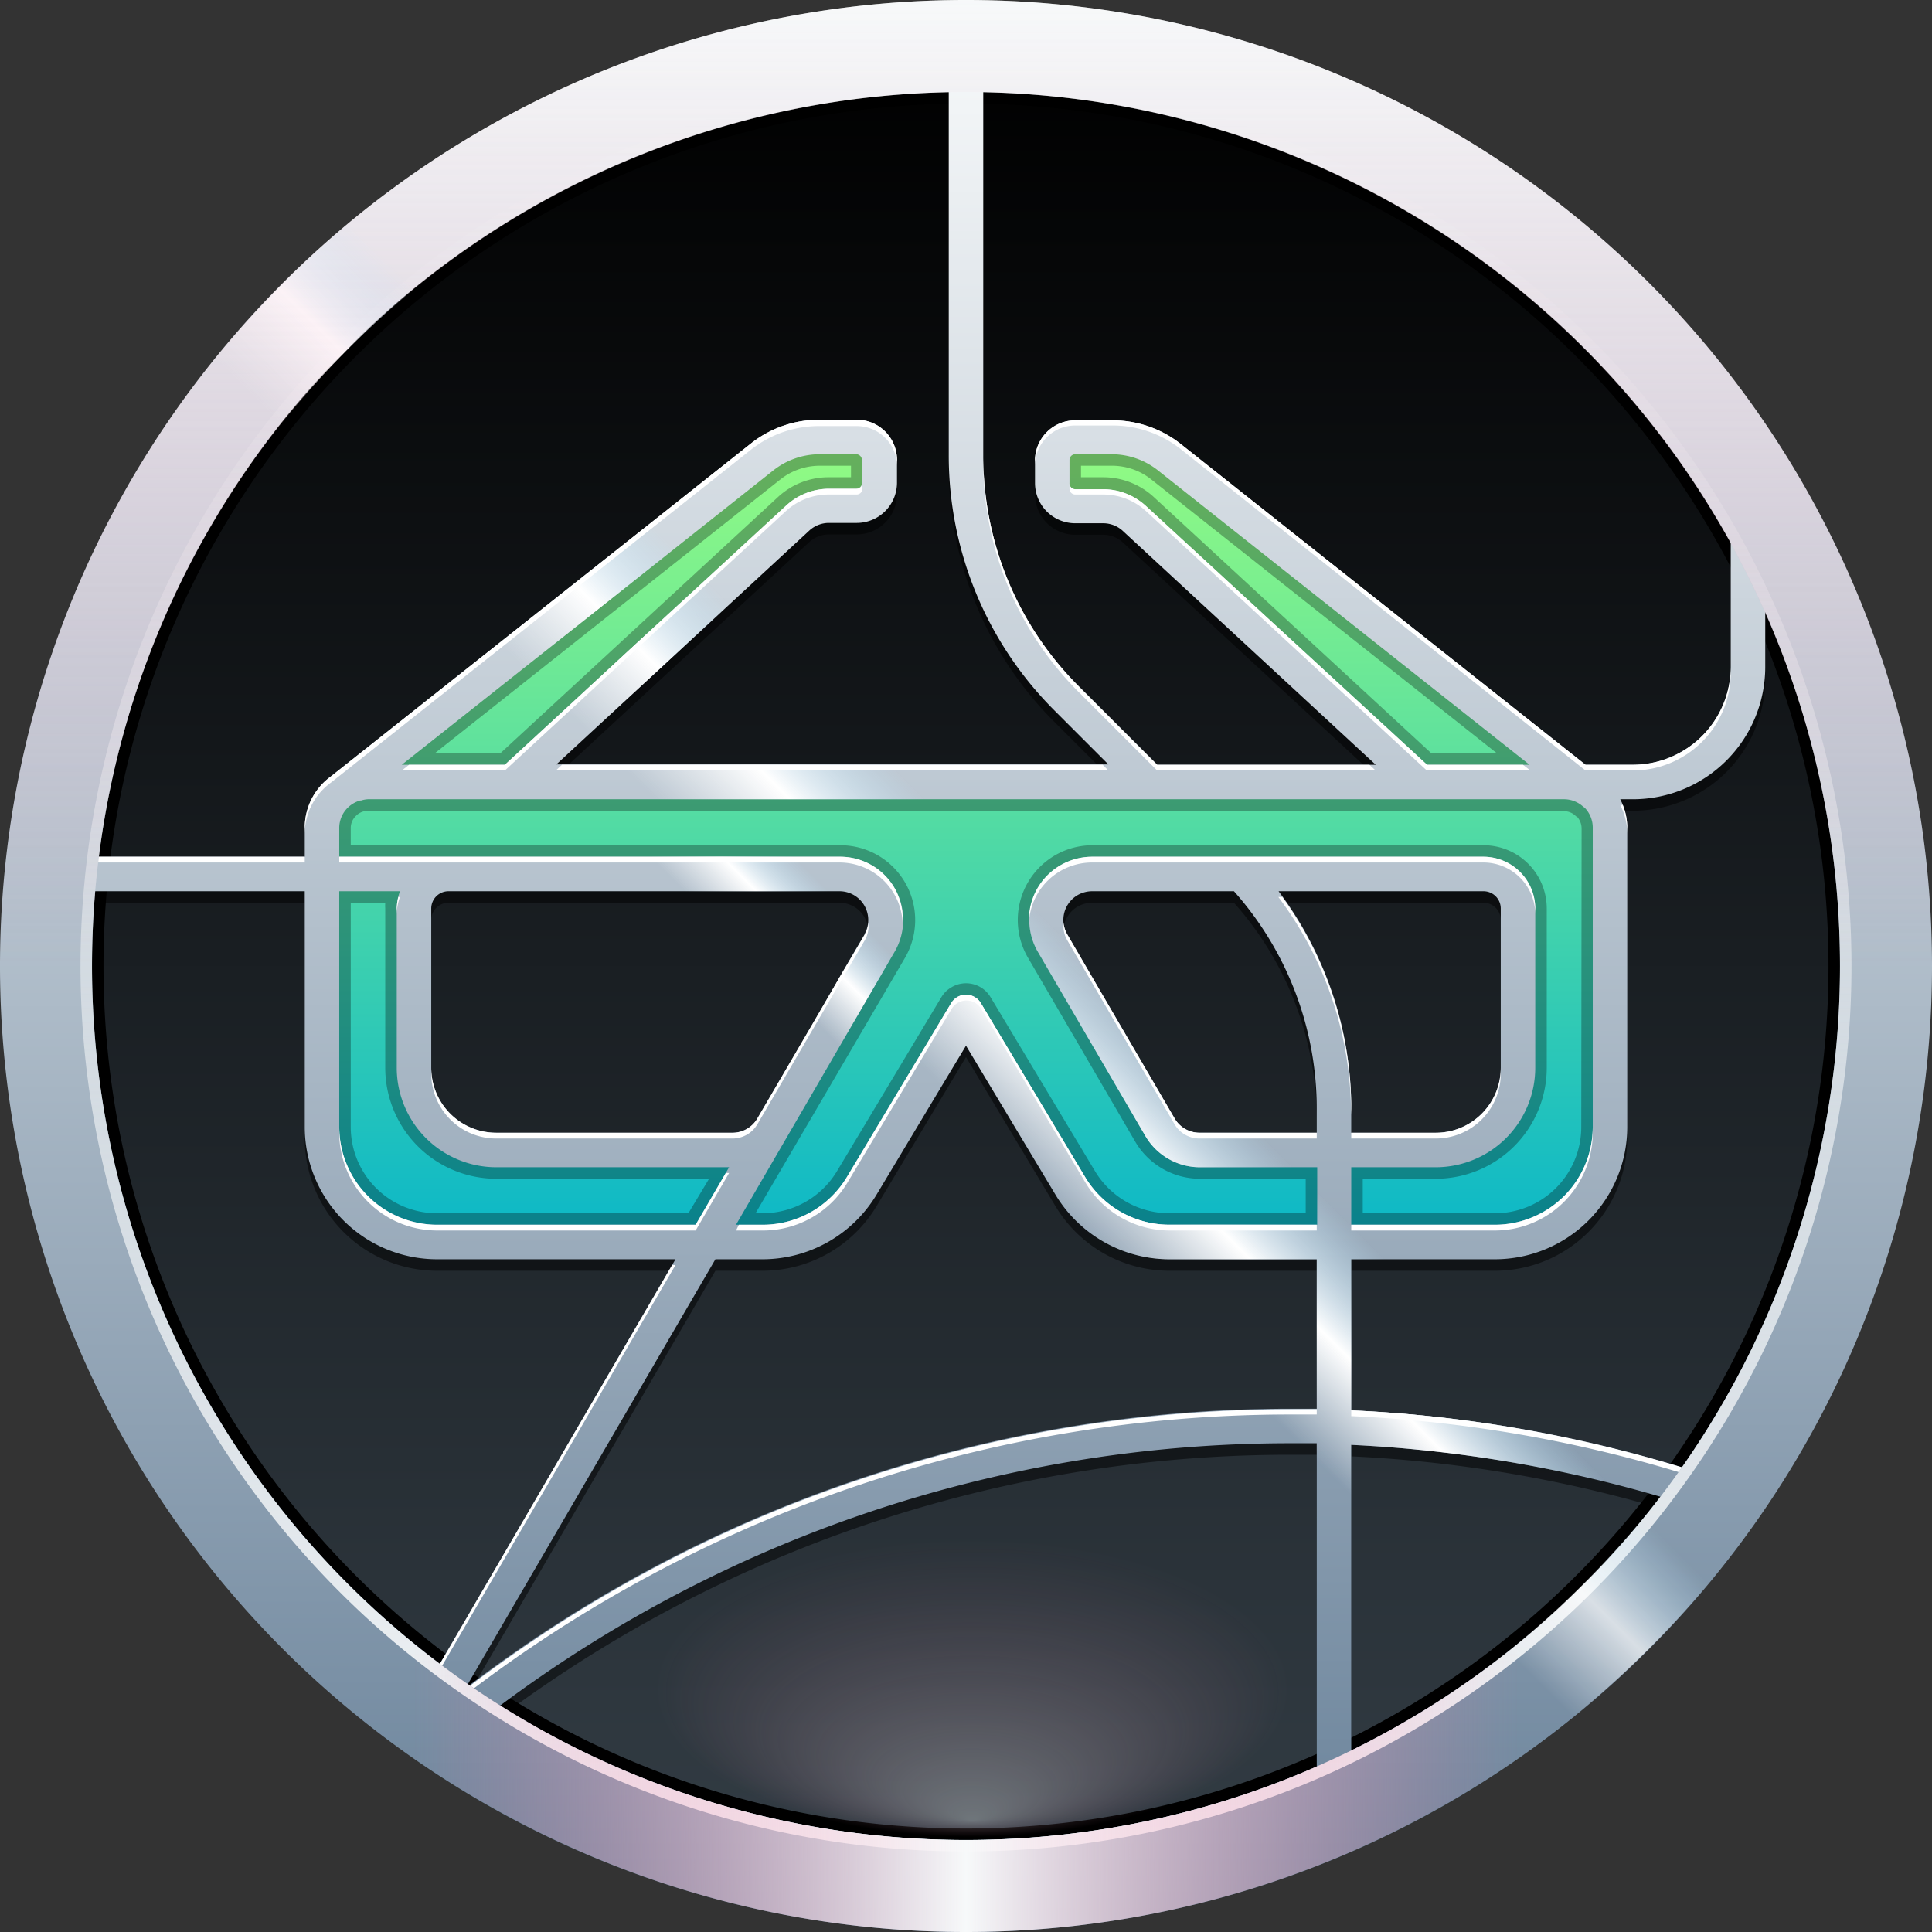 <svg xmlns="http://www.w3.org/2000/svg" xmlns:xlink="http://www.w3.org/1999/xlink" viewBox="0 0 168 168"><rect x="0" y="0" width="168" height="168" fill="#333333" stroke="none"/><defs><style>.cls-1{fill:url(#linear-gradient);}.cls-2{opacity:0.5;}.cls-17,.cls-19,.cls-2,.cls-4{isolation:isolate;}.cls-3{fill:url(#linear-gradient-2);}.cls-15,.cls-4{opacity:0.3;}.cls-5{fill:url(#linear-gradient-3);}.cls-6{fill:url(#linear-gradient-4);}.cls-7{fill:url(#linear-gradient-5);}.cls-8{fill:url(#linear-gradient-6);}.cls-9{fill:url(#linear-gradient-7);}.cls-10{fill:url(#linear-gradient-8);}.cls-11{fill:#fff;}.cls-12{fill:url(#linear-gradient-9);}.cls-13{fill:url(#linear-gradient-10);}.cls-14{fill:url(#linear-gradient-11);}.cls-16{fill:url(#radial-gradient);}.cls-17{opacity:0.7;fill:url(#linear-gradient-12);}.cls-18{fill:url(#linear-gradient-13);}.cls-19{opacity:0.4;fill:url(#linear-gradient-14);}</style><linearGradient id="linear-gradient" x1="-480" y1="1555.37" x2="-480" y2="1715.37" gradientTransform="matrix(1, 0, 0, -1, 564, 1719.37)" gradientUnits="userSpaceOnUse"><stop offset="0" stop-color="#333d45"/><stop offset="1"/></linearGradient><linearGradient id="linear-gradient-2" x1="-480" y1="1611.41" x2="-480" y2="1681.41" gradientTransform="matrix(1, 0, 0, -1, 564, 1719.37)" gradientUnits="userSpaceOnUse"><stop offset="0" stop-color="#0bb7c8"/><stop offset="1" stop-color="#94fc82"/></linearGradient><linearGradient id="linear-gradient-3" x1="-480" y1="1553.87" x2="-480" y2="1716.93" gradientTransform="matrix(1, 0, 0, -1, 564, 1719.37)" gradientUnits="userSpaceOnUse"><stop offset="0" stop-color="#688199"/><stop offset="1" stop-color="#f7f9fa"/></linearGradient><linearGradient id="linear-gradient-4" x1="-524.68" y1="1655.82" x2="-501.25" y2="1679.25" gradientTransform="matrix(1, 0, 0, -1, 564, 1719.37)" gradientUnits="userSpaceOnUse"><stop offset="0.25" stop-color="#f7f9fa" stop-opacity="0"/><stop offset="0.5" stop-color="#fff"/><stop offset="0.75" stop-color="#bee6fa" stop-opacity="0"/></linearGradient><linearGradient id="linear-gradient-5" x1="-463.51" y1="1594.66" x2="-440.09" y2="1618.08" xlink:href="#linear-gradient-4"/><linearGradient id="linear-gradient-6" x1="-547.97" y1="1679.12" x2="-524.55" y2="1702.54" xlink:href="#linear-gradient-4"/><linearGradient id="linear-gradient-7" x1="-503.51" y1="1634.65" x2="-490.99" y2="1647.17" xlink:href="#linear-gradient-4"/><linearGradient id="linear-gradient-8" x1="-508.51" y1="1639.66" x2="-485.09" y2="1663.08" xlink:href="#linear-gradient-4"/><linearGradient id="linear-gradient-9" x1="-480" y1="1551.37" x2="-480" y2="1719.37" xlink:href="#linear-gradient-3"/><linearGradient id="linear-gradient-10" x1="-480" y1="1558.37" x2="-480" y2="1712.37" gradientTransform="matrix(1, 0, 0, -1, 564, 1719.37)" gradientUnits="userSpaceOnUse"><stop offset="0" stop-color="#f7f9fa"/><stop offset="1" stop-color="#f7f9fa" stop-opacity="0"/></linearGradient><linearGradient id="linear-gradient-11" x1="-528" y1="1563.93" x2="-432" y2="1563.93" gradientTransform="matrix(1, 0, 0, -1, 564, 1719.37)" gradientUnits="userSpaceOnUse"><stop offset="0" stop-color="#e8749f" stop-opacity="0"/><stop offset="0.5" stop-color="#f7f9fa"/><stop offset="1" stop-color="#e8749f" stop-opacity="0"/></linearGradient><radialGradient id="radial-gradient" cx="-7737.93" cy="-182.52" fy="-164.469" r="20.27" gradientTransform="matrix(-2, 0, 0, 0.94, -15391.32, 312.92)" gradientUnits="userSpaceOnUse"><stop offset="0" stop-color="#fff"/><stop offset="0.68" stop-color="#e78bad" stop-opacity="0"/></radialGradient><linearGradient id="linear-gradient-12" x1="-436.26" y1="1567.41" x2="-412.84" y2="1590.83" xlink:href="#linear-gradient-4"/><linearGradient id="linear-gradient-13" x1="-547.96" y1="1679.1" x2="-524.53" y2="1702.53" xlink:href="#linear-gradient-4"/><linearGradient id="linear-gradient-14" x1="-480" y1="1635.37" x2="-480" y2="1719.37" gradientTransform="matrix(1, 0, 0, -1, 564, 1719.37)" gradientUnits="userSpaceOnUse"><stop offset="0" stop-color="#e8749f" stop-opacity="0"/><stop offset="1" stop-color="#f7f9fa"/></linearGradient></defs><g id="Layer_2" data-name="Layer 2"><g id="Layer_1-2" data-name="Layer 1"><g id="Layer_2-2" data-name="Layer 2"><g id="Layer_1-2-2" data-name="Layer 1-2"><circle class="cls-1" cx="84" cy="84" r="80"/><path class="cls-2" d="M165.5,85A81.5,81.5,0,1,0,36.36,151.07l0,0L38,152.25a81.19,81.19,0,0,0,25.61,11.66l.26.06c1.13.29,2.27.55,3.42.79l.6.13q3.72.75,7.52,1.15l.91.08c1,.1,1.93.17,2.9.23l1,.05c1.25.06,2.51.1,3.77.1s2.47,0,3.7-.09l.81,0c1.1-.06,2.2-.15,3.29-.25l1.28-.14c.76-.08,1.52-.18,2.28-.29s1.62-.24,2.42-.38l1.32-.24a80.76,80.76,0,0,0,22.24-7.66l.17-.09c1.94-1,3.83-2.1,5.68-3.25l1.43-.92c.46-.3.92-.6,1.38-.92.78-.53,1.55-1.08,2.31-1.64l.77-.58c.92-.69,1.82-1.4,2.71-2.12a.27.27,0,0,1,.08-.07A81.91,81.91,0,0,0,150.56,132l1.16-1.64,0,0A81,81,0,0,0,165.5,85Zm-16.79,44.37a116.72,116.72,0,0,0-31.21-5.73V110.5H130A11.51,11.51,0,0,0,141.5,99V73a5.43,5.43,0,0,0-.61-2.5H142A11.51,11.51,0,0,0,153.5,59V48.57A78.26,78.26,0,0,1,148.71,129.37ZM136.8,143l-.09.08c-.89.81-1.79,1.59-2.72,2.36l-.28.23c-.8.65-1.6,1.28-2.42,1.9l-.5.38c-.77.57-1.56,1.13-2.35,1.67l-1.17.79c-.53.35-1.07.69-1.61,1-.71.45-1.43.89-2.16,1.31l-.7.41c-1.73,1-3.5,1.9-5.3,2.76V126.64a114.4,114.4,0,0,1,29.4,5.28A79.49,79.49,0,0,1,136.8,143ZM102,161.41q-1.77.41-3.57.75l-1.28.23-1.82.29c-.87.12-1.74.24-2.62.33l-1.19.13c-1,.1-2.11.18-3.17.24l-.71,0c-1.19.05-2.39.09-3.59.09s-2.41,0-3.61-.09l-1,0c-1-.06-2-.14-3-.23l-.59-.06c-1.21-.12-2.41-.28-3.61-.46l-.51-.08c-1.08-.17-2.14-.36-3.21-.57l-.5-.11q-3.7-.76-7.29-1.88l-.07,0a78.2,78.2,0,0,1-19.26-9.08A114.79,114.79,0,0,1,112,126.5c.84,0,1.67,0,2.5,0V157.3a77.58,77.58,0,0,1-12.24,4l-.31.08ZM29.5,78.5h5.28A4.53,4.53,0,0,0,34.5,80V93.86a8.66,8.66,0,0,0,8.64,8.64H63.4l-2.91,5H38A8.52,8.52,0,0,1,29.5,99Zm45.7,3.76-9.34,16A2.5,2.5,0,0,1,63.7,99.5H43.14a5.65,5.65,0,0,1-5.64-5.64V80A1.5,1.5,0,0,1,39,78.5H73a2.5,2.5,0,0,1,2.5,2.5,2.53,2.53,0,0,1-.34,1.26Zm2.1,2.35.49-.84A5.5,5.5,0,0,0,73,75.5H29.5V73a2.47,2.47,0,0,1,.81-1.83l0,0a2.57,2.57,0,0,1,1-.56l.09,0A2.33,2.33,0,0,1,32,70.5H136a2.47,2.47,0,0,1,1.67.65l.13.09A2.48,2.48,0,0,1,138.5,73V99a8.52,8.52,0,0,1-8.5,8.5H117.5v-5h7.36a8.66,8.66,0,0,0,8.64-8.64V80a4.51,4.51,0,0,0-4.5-4.5H95a5.5,5.5,0,0,0-4.75,8.27l9.34,16a5.5,5.5,0,0,0,4.75,2.73h10.2v5H101.66a8.55,8.55,0,0,1-7.29-4.13L85.29,88.23a1.51,1.51,0,0,0-2.06-.52,1.61,1.61,0,0,0-.52.52l-9.08,15.14a8.55,8.55,0,0,1-7.29,4.13H64ZM34.94,67.5l32.3-25.59a6.51,6.51,0,0,1,4-1.41h3.21a.5.5,0,0,1,.5.5v2a.5.5,0,0,1-.5.5H72.05A5.5,5.5,0,0,0,68.32,45L43.9,67.5Zm89.13,0L99.65,45a5.5,5.5,0,0,0-3.73-1.46H93.48A.5.5,0,0,1,93,43V41a.5.5,0,0,1,.5-.5H96.7a6.5,6.5,0,0,1,4,1.41L133,67.5Zm-16.77,11a28.41,28.41,0,0,1,7.2,18.93V99.5H104.3a2.5,2.5,0,0,1-2.16-1.24l-9.33-16a2.5,2.5,0,0,1,.89-3.42A2.56,2.56,0,0,1,95,78.5Zm3.88,0H129a1.5,1.5,0,0,1,1.5,1.5V93.86a5.65,5.65,0,0,1-5.64,5.64H117.5V97.43A31.37,31.37,0,0,0,111.18,78.5Zm-44.84,32a11.57,11.57,0,0,0,9.86-5.58l7.8-13,7.8,13a11.57,11.57,0,0,0,9.86,5.58H114.5v13c-.83,0-1.66,0-2.5,0a117.77,117.77,0,0,0-71.53,24.31L62.21,110.5ZM150.5,43.36V59a8.52,8.52,0,0,1-8.5,8.5h-4.13L102.6,39.55a9.57,9.57,0,0,0-5.9-2H93.48A3.5,3.5,0,0,0,90,41v2a3.5,3.5,0,0,0,3.5,3.5h2.44a2.51,2.51,0,0,1,1.69.66l22,20.34h-19l-6.77-6.77A28.3,28.3,0,0,1,85.5,40.57v-34A78.48,78.48,0,0,1,150.5,43.36ZM82.5,6.54v34a31.32,31.32,0,0,0,9.23,22.28l4.65,4.65h-48l22-20.34a2.53,2.53,0,0,1,1.69-.66h2.44A3.5,3.5,0,0,0,78,43V41a3.5,3.5,0,0,0-3.5-3.5H71.28a9.54,9.54,0,0,0-5.9,2l-36.59,29c-.14.1-.27.21-.4.32h0A5.5,5.5,0,0,0,26.5,73v2.5H6.1A78.57,78.57,0,0,1,82.5,6.54ZM5.5,85c0-2.19.11-4.35.29-6.5H26.5V99A11.51,11.51,0,0,0,38,110.5H58.74L37,147.83A78.42,78.42,0,0,1,5.5,85Z"/><path d="M84,9A75,75,0,1,1,9,84,75,75,0,0,1,84,9m0-1a76,76,0,1,0,76,76A76,76,0,0,0,84,8Z"/><path class="cls-3" d="M138.14,68.59l-36.48-28.9a8,8,0,0,0-5-1.73H93.48a2,2,0,0,0-2,2v2a2,2,0,0,0,2,2h2.44A4,4,0,0,1,98.63,45L123.48,68h-79L69.34,45A4,4,0,0,1,72.06,44h2.43a2,2,0,0,0,2-2V40a2,2,0,0,0-2-2H71.28a8,8,0,0,0-5,1.73l-36.54,29-.07.06-.38.3h0A4,4,0,0,0,28,72V98a10,10,0,0,0,10,10H66.34a10,10,0,0,0,8.57-4.86L84,88l9.09,15.14a10,10,0,0,0,8.57,4.86H130a10,10,0,0,0,10-10V72A4,4,0,0,0,138.14,68.59ZM76.49,82,67.16,98a4,4,0,0,1-3.46,2H43.14A7.15,7.15,0,0,1,36,92.81V79a3,3,0,0,1,3-3H73a4,4,0,0,1,4,4A3.94,3.94,0,0,1,76.49,82ZM132,92.81a7.15,7.15,0,0,1-7.14,7.15H104.3a4,4,0,0,1-3.46-2L91.51,82A4,4,0,0,1,93,76.5,4.06,4.06,0,0,1,95,76h34a3,3,0,0,1,3,3Z"/><path class="cls-4" d="M138.14,68.59l-36.48-28.9a8,8,0,0,0-5-1.73H93.48a2,2,0,0,0-2,2v2a2,2,0,0,0,2,2h2.44A4,4,0,0,1,98.63,45L123.48,68h-79L69.34,45A4,4,0,0,1,72.06,44h2.43a2,2,0,0,0,2-2V40a2,2,0,0,0-2-2H71.28a7.94,7.94,0,0,0-2,.25c-.21,0-.42.12-.63.19a8,8,0,0,0-2.34,1.29l-36.54,29-.07.06-.38.3h0a5.32,5.32,0,0,0-.55.61,4.57,4.57,0,0,0-.42.71A3.89,3.89,0,0,0,28,72V98a10,10,0,0,0,10,10H66.34a10,10,0,0,0,8.57-4.86L84,88l9.09,15.14a10,10,0,0,0,8.57,4.86H130a10,10,0,0,0,10-10V72A4,4,0,0,0,138.14,68.59ZM100.33,43.22a6.5,6.5,0,0,0-4.41-1.72H94v-1H96.7a5.48,5.48,0,0,1,3.41,1.19L130.16,65.5h-5.7ZM67.86,41.69a5.51,5.51,0,0,1,3.42-1.19H74v1H72.05a6.47,6.47,0,0,0-4.4,1.72L43.51,65.5h-5.7Zm-8,63.81H38A7.5,7.5,0,0,1,30.5,98V78.5h3a4.19,4.19,0,0,0,0,.5V92.86a9.66,9.66,0,0,0,9.64,9.64H61.66ZM43.14,100A7.15,7.15,0,0,1,36,92.81V79a3,3,0,0,1,3-3H73a4,4,0,0,1,4,4,3.94,3.94,0,0,1-.55,2L67.16,98a4,4,0,0,1-3.46,2Zm94.36-2a7.5,7.5,0,0,1-7.5,7.5H118.5v-3h6.36a9.66,9.66,0,0,0,9.64-9.64V79a5.5,5.5,0,0,0-5.5-5.5H95a6.5,6.5,0,0,0-5.61,9.78l9.33,16a6.53,6.53,0,0,0,5.62,3.22h9.2v3H101.66a7.55,7.55,0,0,1-6.43-3.64L86.14,86.72a2.48,2.48,0,0,0-3.42-.86,2.42,2.42,0,0,0-.86.85l-9.09,15.15a7.55,7.55,0,0,1-6.43,3.64H65.7l13-22.22A6.51,6.51,0,0,0,73,73.5H30.5V72a1.45,1.45,0,0,1,.4-1l0,0L31,70.9a1.5,1.5,0,0,1,.68-.36,1.06,1.06,0,0,1,.31,0H136a1.44,1.44,0,0,1,1,.4.66.66,0,0,0,.17.12,1.54,1.54,0,0,1,.36,1Zm-33.2,2a4,4,0,0,1-3.46-2L91.51,82A4,4,0,0,1,93,76.5,4.06,4.06,0,0,1,95,76h34a3,3,0,0,1,3,3V92.81a7.15,7.15,0,0,1-7.14,7.15Z"/><path class="cls-5" d="M165.5,84A81.5,81.5,0,1,0,36.36,150.07l0,0L38,151.25a81.19,81.19,0,0,0,25.61,11.66l.26.06c1.13.29,2.27.55,3.42.79l.6.13q3.72.75,7.52,1.15l.91.08c1,.1,1.93.17,2.9.23l1,.05c1.25.06,2.51.1,3.77.1s2.47,0,3.7-.09l.81,0c1.1-.06,2.2-.15,3.29-.25l1.28-.14c.76-.08,1.52-.18,2.28-.29s1.62-.24,2.42-.38l1.32-.24a80.76,80.76,0,0,0,22.24-7.66l.17-.09c1.94-1,3.83-2.1,5.68-3.25l1.43-.92c.46-.3.92-.6,1.38-.92.78-.53,1.55-1.08,2.31-1.64l.77-.58c.92-.69,1.82-1.4,2.71-2.12a.27.27,0,0,1,.08-.07A81.91,81.91,0,0,0,150.56,131l1.16-1.64,0,0A81,81,0,0,0,165.5,84Zm-16.79,44.37a116.72,116.72,0,0,0-31.21-5.73V109.5H130A11.51,11.51,0,0,0,141.5,98V72a5.43,5.43,0,0,0-.61-2.5H142A11.51,11.51,0,0,0,153.5,58V47.57A78.26,78.26,0,0,1,148.71,128.37ZM136.8,142l-.09.08c-.89.81-1.79,1.59-2.72,2.36l-.28.23c-.8.65-1.6,1.28-2.42,1.9l-.5.38c-.77.57-1.56,1.13-2.35,1.67l-1.17.79c-.53.35-1.07.69-1.61,1-.71.45-1.43.89-2.16,1.31l-.7.41c-1.73,1-3.5,1.9-5.3,2.76V125.64a114.4,114.4,0,0,1,29.4,5.28A79.49,79.49,0,0,1,136.8,142ZM102,160.41q-1.77.41-3.57.75l-1.28.23-1.82.29c-.87.12-1.74.24-2.62.33l-1.19.13c-1,.1-2.11.18-3.17.24l-.71,0c-1.19.05-2.39.09-3.59.09s-2.41,0-3.61-.09l-1,0c-1-.06-2-.14-3-.23l-.59-.06c-1.21-.12-2.41-.28-3.61-.46l-.51-.08c-1.08-.17-2.14-.36-3.21-.57l-.5-.11q-3.7-.76-7.29-1.88l-.07,0a78.2,78.2,0,0,1-19.26-9.08A114.79,114.79,0,0,1,112,125.5c.84,0,1.67,0,2.5,0V156.3a77.58,77.58,0,0,1-12.24,4l-.31.08ZM29.5,77.5h5.28A4.53,4.53,0,0,0,34.5,79V92.86a8.66,8.66,0,0,0,8.64,8.64H63.4l-2.91,5H38A8.52,8.52,0,0,1,29.5,98Zm45.7,3.76-9.34,16A2.5,2.5,0,0,1,63.7,98.5H43.14a5.65,5.65,0,0,1-5.64-5.64V79A1.5,1.5,0,0,1,39,77.5H73a2.5,2.5,0,0,1,2.5,2.5,2.53,2.53,0,0,1-.34,1.26Zm2.1,2.35.49-.84A5.5,5.5,0,0,0,73,74.5H29.5V72a2.47,2.47,0,0,1,.81-1.83l0,0a2.57,2.57,0,0,1,1-.56l.09,0A2.33,2.33,0,0,1,32,69.5H136a2.47,2.47,0,0,1,1.67.65l.13.09A2.48,2.48,0,0,1,138.5,72V98a8.52,8.52,0,0,1-8.5,8.5H117.5v-5h7.36a8.66,8.66,0,0,0,8.64-8.64V79a4.51,4.51,0,0,0-4.5-4.5H95a5.5,5.5,0,0,0-4.75,8.27l9.34,16a5.5,5.5,0,0,0,4.75,2.73h10.2v5H101.66a8.55,8.55,0,0,1-7.29-4.13L85.29,87.23a1.51,1.51,0,0,0-2.06-.52,1.61,1.61,0,0,0-.52.52l-9.08,15.14a8.55,8.55,0,0,1-7.29,4.13H64ZM34.94,66.5l32.3-25.59a6.51,6.51,0,0,1,4-1.41h3.21a.5.5,0,0,1,.5.5v2a.5.5,0,0,1-.5.5H72.05A5.5,5.5,0,0,0,68.32,44L43.9,66.5Zm89.13,0L99.65,44a5.5,5.5,0,0,0-3.73-1.46H93.48A.5.5,0,0,1,93,42V40a.5.5,0,0,1,.5-.5H96.7a6.5,6.5,0,0,1,4,1.41L133,66.5Zm-16.77,11a28.41,28.41,0,0,1,7.2,18.93V98.5H104.3a2.5,2.5,0,0,1-2.16-1.24l-9.33-16a2.5,2.5,0,0,1,.89-3.42A2.56,2.56,0,0,1,95,77.5Zm3.88,0H129a1.5,1.5,0,0,1,1.5,1.5V92.86a5.65,5.65,0,0,1-5.64,5.64H117.5V96.43A31.37,31.37,0,0,0,111.18,77.5Zm-44.84,32a11.57,11.57,0,0,0,9.86-5.58l7.8-13,7.8,13a11.57,11.57,0,0,0,9.86,5.58H114.5v13c-.83,0-1.66,0-2.5,0a117.77,117.77,0,0,0-71.53,24.31L62.21,109.5ZM150.5,42.36V58a8.52,8.52,0,0,1-8.5,8.5h-4.13L102.6,38.55a9.57,9.57,0,0,0-5.9-2H93.48A3.5,3.5,0,0,0,90,40v2a3.5,3.5,0,0,0,3.5,3.5h2.44a2.51,2.51,0,0,1,1.69.66l22,20.34h-19l-6.77-6.77A28.3,28.3,0,0,1,85.5,39.57v-34A78.48,78.48,0,0,1,150.5,42.36ZM82.5,5.54v34a31.32,31.32,0,0,0,9.23,22.28l4.65,4.65h-48l22-20.34a2.53,2.53,0,0,1,1.69-.66h2.44A3.5,3.5,0,0,0,78,42V40a3.5,3.5,0,0,0-3.5-3.5H71.28a9.54,9.54,0,0,0-5.9,2l-36.59,29c-.14.1-.27.21-.4.32h0A5.5,5.5,0,0,0,26.5,72v2.5H6.1A78.57,78.57,0,0,1,82.5,5.54ZM5.5,84c0-2.19.11-4.35.29-6.5H26.5V98A11.51,11.51,0,0,0,38,109.5H58.74L37,146.83A78.42,78.42,0,0,1,5.5,84Z"/><polygon class="cls-6" points="39.03 63.26 65.17 42.55 63.03 40.41 36.9 61.12 39.03 63.26"/><path class="cls-7" d="M149.62,127c-.3.46-.6.92-.91,1.37a116.72,116.72,0,0,0-31.21-5.73V109.5H130a10.72,10.72,0,0,0,1.95-.18l-2.83-2.82H117.5v-5h6.62l-3-3H117.5V96.43c0-.54,0-1.08-.07-1.62l-3.37-3.38a28.86,28.86,0,0,1,.44,5V98.5H104.3a2.5,2.5,0,0,1-2.16-1.24l-9.33-16a2.5,2.5,0,0,1,.89-3.42A2.56,2.56,0,0,1,95,77.5h5.16l-3-3H95a5.5,5.5,0,0,0-4.75,8.27l9.34,16a5.5,5.5,0,0,0,4.75,2.73h10.2v5H101.66a8.55,8.55,0,0,1-7.29-4.13L85.29,87.23a1.51,1.51,0,0,0-2.06-.52,1.61,1.61,0,0,0-.52.52L75.32,99.55l2.19,2.18L84,90.92l7.8,13a11.57,11.57,0,0,0,9.86,5.58H114.5v13c-.83,0-1.66,0-2.5,0a117.25,117.25,0,0,0-13,.75l2.73,2.73c3.4-.31,6.82-.48,10.25-.48.84,0,1.67,0,2.5,0v13.17l3,3V125.64a114.4,114.4,0,0,1,29.4,5.28A79.49,79.49,0,0,1,136.8,142l-.09.08c-.89.81-1.79,1.59-2.72,2.36l-.28.23c-.8.65-1.6,1.28-2.42,1.9l-.5.38c-.77.57-1.56,1.13-2.35,1.67l-1.17.79c-.41.27-.82.54-1.24.8l2.17,2.17.42-.27c.46-.3.92-.6,1.38-.92.78-.53,1.55-1.08,2.31-1.64l.77-.58c.92-.69,1.82-1.4,2.71-2.12a.27.27,0,0,1,.08-.07A82.22,82.22,0,0,0,150.56,131l1.16-1.64,0,0,.12-.18Z"/><path class="cls-8" d="M15.58,39.8,17.75,42A79.15,79.15,0,0,1,41,18.39L38.83,16.2A82.32,82.32,0,0,0,15.58,39.8Z"/><path class="cls-9" d="M77.79,82.77A5.5,5.5,0,0,0,73,74.5H50.28l3,3H73a2.5,2.5,0,0,1,2.5,2.5,2.53,2.53,0,0,1-.34,1.26L68.51,92.73l2.19,2.2,6.6-11.32Z"/><polygon class="cls-10" points="89.12 66.5 48.33 66.5 69.54 46.92 67.42 44.79 43.91 66.5 42.28 66.5 45.28 69.5 92.12 69.5 89.12 66.5"/><path class="cls-11" d="M133.5,79.5V79a4.51,4.51,0,0,0-4.5-4.5H95A5.49,5.49,0,0,0,89.47,80v.27A5.5,5.5,0,0,1,95,75h34A4.51,4.51,0,0,1,133.5,79.5Z"/><path class="cls-11" d="M141.5,72.5V72a5.28,5.28,0,0,0-.39-2h-.22A5.43,5.43,0,0,1,141.5,72.5Z"/><path class="cls-11" d="M34.5,79.5a4.53,4.53,0,0,1,.28-1.5h-.14a4.23,4.23,0,0,0-.14,1Z"/><path class="cls-11" d="M38,107H60.49l2.91-5h-.29l-2.62,4.5H38A8.52,8.52,0,0,1,29.5,98v.5A8.52,8.52,0,0,0,38,107Z"/><path class="cls-11" d="M77.81,77.26A5.45,5.45,0,0,0,73,74.5H29.5V75H73a5.5,5.5,0,0,1,5.49,5.26A5.52,5.52,0,0,0,77.81,77.26Z"/><path class="cls-11" d="M65.86,97.76l9.34-16a2.48,2.48,0,0,0,.31-1.51,2.53,2.53,0,0,1-.31,1l-9.34,16A2.5,2.5,0,0,1,63.7,98.5H43.14a5.65,5.65,0,0,1-5.64-5.64v.5A5.65,5.65,0,0,0,43.14,99H63.7A2.5,2.5,0,0,0,65.86,97.76Z"/><path class="cls-11" d="M136.8,142l-.09.08c-.89.81-1.79,1.59-2.72,2.36l-.28.23c-.8.65-1.6,1.28-2.42,1.9l-.5.38c-.77.57-1.56,1.13-2.35,1.67l-1.17.79c-.53.35-1.07.69-1.61,1-.71.45-1.43.89-2.16,1.31l-.7.41c-1.73,1-3.5,1.9-5.3,2.76v.5c1.8-.85,3.56-1.77,5.3-2.76l.7-.41c.73-.42,1.45-.86,2.16-1.31.54-.34,1.08-.68,1.61-1l1.17-.79c.79-.54,1.58-1.1,2.35-1.67l.5-.38c.82-.62,1.62-1.25,2.42-1.9L134,145c.93-.77,1.83-1.55,2.72-2.36l.09-.08a79.49,79.49,0,0,0,10.1-11.12l-.32-.1A78.86,78.86,0,0,1,136.8,142Z"/><path class="cls-11" d="M84,3a81.58,81.58,0,0,1,81.49,81.29c0-.1,0-.19,0-.29a81.5,81.5,0,0,0-163,0v.31A81.6,81.6,0,0,1,84,3Z"/><path class="cls-11" d="M114.5,122.55c-.83,0-1.66,0-2.5,0a117.76,117.76,0,0,0-71,23.94l-.51.87A117.77,117.77,0,0,1,112,123c.84,0,1.67,0,2.5,0Z"/><path class="cls-11" d="M117.5,122.64v.5a116.72,116.72,0,0,1,31.21,5.73A78,78,0,0,0,162.5,84.5v-.28a78.05,78.05,0,0,1-13.79,44.15A116.72,116.72,0,0,0,117.5,122.64Z"/><path class="cls-11" d="M60.64,159.45l.07,0c2.38.75,4.81,1.37,7.29,1.89l.5.1c1.07.21,2.13.4,3.21.57l.51.08c1.2.19,2.4.34,3.61.46l.59.06c1,.09,2,.17,3,.23l1,0c1.2.05,2.4.09,3.61.09s2.4,0,3.59-.09l.71,0c1.06-.06,2.12-.14,3.17-.24l1.19-.13c.88-.09,1.75-.21,2.62-.33q.91-.13,1.83-.3l1.28-.23c1.19-.22,2.38-.47,3.56-.75l.31-.07a79.7,79.7,0,0,0,12.24-4v-.5a77.58,77.58,0,0,1-12.24,4l-.31.08q-1.77.41-3.57.75l-1.28.23-1.82.29c-.87.12-1.74.24-2.62.33l-1.19.13c-1,.1-2.11.18-3.17.24l-.71,0c-1.19.05-2.39.09-3.59.09s-2.41,0-3.61-.09l-1,0c-1-.06-2-.14-3-.23l-.59-.06c-1.21-.12-2.41-.28-3.61-.46l-.51-.08c-1.08-.17-2.14-.36-3.21-.57l-.5-.1q-3.7-.78-7.29-1.89l-.07,0a78.1,78.1,0,0,1-18.89-8.85l-.37.27A78.2,78.2,0,0,0,60.64,159.45Z"/><path class="cls-11" d="M43.9,67,68.32,44.46A5.5,5.5,0,0,1,72.05,43h2.44a.5.5,0,0,0,.5-.5V42a.5.5,0,0,1-.5.5H72.05A5.5,5.5,0,0,0,68.32,44L43.9,66.5H35.57l-.63.5Z"/><path class="cls-11" d="M114.5,106.5H101.66a8.55,8.55,0,0,1-7.29-4.13L85.29,87.23a1.51,1.51,0,0,0-2.06-.52,1.61,1.61,0,0,0-.52.52l-9.08,15.14a8.55,8.55,0,0,1-7.29,4.13H64.25L64,107h2.38a8.55,8.55,0,0,0,7.29-4.13l9.08-15.14a1.51,1.51,0,0,1,2.06-.52,1.61,1.61,0,0,1,.52.52l9.08,15.14a8.55,8.55,0,0,0,7.29,4.13H114.5Z"/><path class="cls-11" d="M93.85,60.23,100.62,67h19l-.54-.5H100.62l-6.77-6.77A28.3,28.3,0,0,1,85.5,39.57v.5A28.3,28.3,0,0,0,93.85,60.23Z"/><path class="cls-11" d="M117.5,96.43a31.37,31.37,0,0,0-6-18.43h-.34a31.37,31.37,0,0,1,6.32,18.93Z"/><path class="cls-11" d="M37,147.33,58.74,110h-.29L37,146.83A78.43,78.43,0,0,1,5.5,84.31v.19A78.42,78.42,0,0,0,37,147.33Z"/><path class="cls-11" d="M26.5,75v-.5H6.17c0,.17,0,.33-.07.5Z"/><path class="cls-11" d="M114.5,98.5H104.3a2.5,2.5,0,0,1-2.16-1.24l-9.33-16a2.4,2.4,0,0,1-.32-1,2.43,2.43,0,0,0,.32,1.51l9.33,16A2.5,2.5,0,0,0,104.3,99h10.2Z"/><polygon class="cls-11" points="48.33 67 96.38 67 95.88 66.5 48.87 66.5 48.33 67"/><path class="cls-11" d="M130,107a8.52,8.52,0,0,0,8.5-8.5V98a8.52,8.52,0,0,1-8.5,8.5H117.5v.5Z"/><path class="cls-11" d="M117.5,99h7.36a5.65,5.65,0,0,0,5.64-5.64v-.5a5.65,5.65,0,0,1-5.64,5.64H117.5Z"/><path class="cls-11" d="M124.07,67h9l-.64-.5h-8.33L99.65,44a5.5,5.5,0,0,0-3.73-1.46H93.48A.5.5,0,0,1,93,42v.5a.5.5,0,0,0,.5.5h2.44a5.5,5.5,0,0,1,3.73,1.46Z"/><path class="cls-11" d="M150.5,58a8.52,8.52,0,0,1-8.5,8.5h-4.13L102.6,38.55a9.57,9.57,0,0,0-5.9-2H93.48A3.5,3.5,0,0,0,90,40v.5a3.5,3.5,0,0,1,3.5-3.5H96.7a9.57,9.57,0,0,1,5.9,2l35.27,28H142a8.52,8.52,0,0,0,8.5-8.5Z"/><path class="cls-11" d="M28.38,68.37h0c.13-.11.26-.22.4-.32l36.59-29a9.54,9.54,0,0,1,5.9-2h3.21A3.5,3.5,0,0,1,78,40.5V40a3.5,3.5,0,0,0-3.5-3.5H71.28a9.54,9.54,0,0,0-5.9,2l-36.59,29c-.14.1-.27.21-.4.32h0A5.5,5.5,0,0,0,26.5,72v.5A5.5,5.5,0,0,1,28.38,68.37Z"/><path class="cls-12" d="M84,168a84,84,0,1,1,84-84A84,84,0,0,1,84,168ZM84,8a76,76,0,1,0,76,76A76,76,0,0,0,84,8Z"/><path class="cls-13" d="M84,8A76,76,0,1,1,8,84,76,76,0,0,1,84,8m0-1a77,77,0,1,0,77,77A77,77,0,0,0,84,7Z"/><path class="cls-14" d="M132,152.88v-10a75.82,75.82,0,0,1-96,0v10A83.75,83.75,0,0,0,132,152.88Z"/><g class="cls-15"><ellipse class="cls-16" cx="84.54" cy="141.81" rx="40.53" ry="19"/></g><path class="cls-17" d="M153.6,131l-5.78-5.79a76.54,76.54,0,0,1-23.6,23.25l5.79,5.79A84.63,84.63,0,0,0,153.6,131Z"/><path class="cls-18" d="M13.77,38l5.79,5.79a76.54,76.54,0,0,1,23.25-23.6L37,14.4A84.63,84.63,0,0,0,13.77,38Z"/><path class="cls-19" d="M84,8a76.09,76.09,0,0,1,76,76h8A84,84,0,0,0,0,84H8A76.09,76.09,0,0,1,84,8Z"/></g></g></g></g></svg>